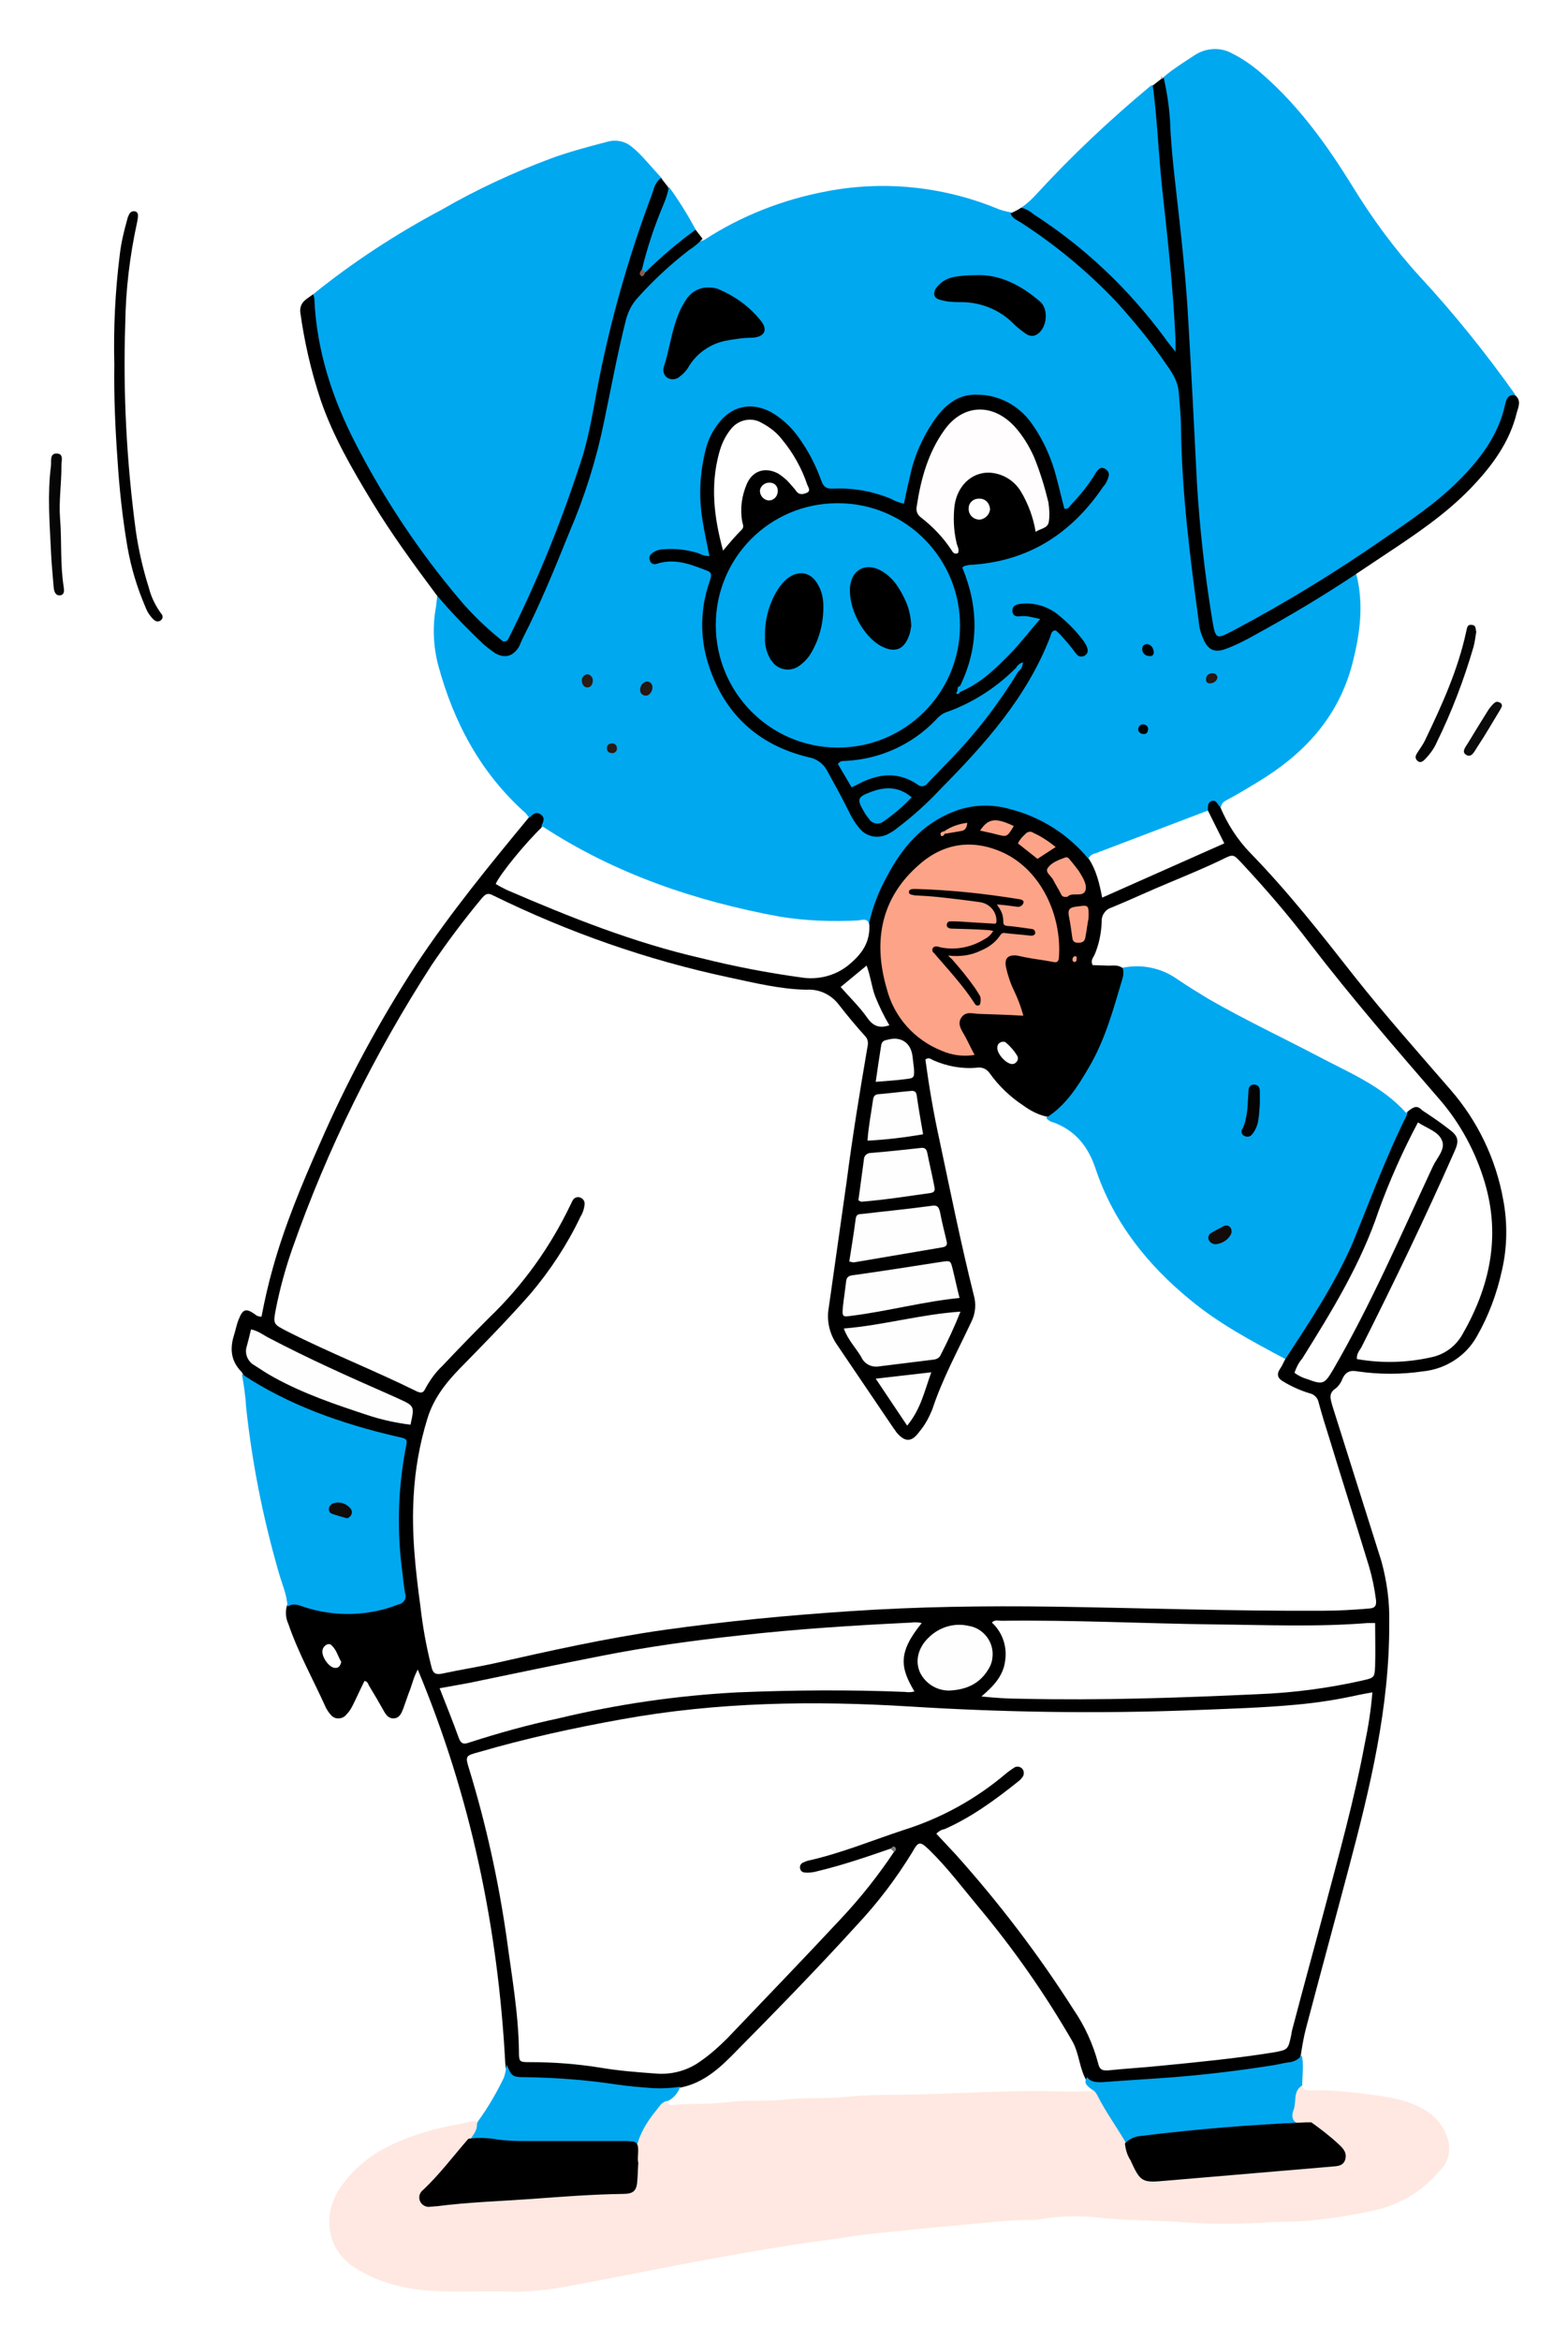 <svg width="128" height="191" viewBox="0 0 128 191" fill="none" xmlns="http://www.w3.org/2000/svg">
<g filter="url(#filter0_d_73_715)">
<path d="M43.217 62.755C43.143 62.606 43.031 62.494 42.92 62.346C39.237 59.072 37.043 54.944 35.778 50.294C35.369 48.732 35.294 47.095 35.592 45.495C35.629 45.198 35.666 44.863 35.703 44.566C36.15 44.454 36.299 44.826 36.522 45.086C37.6 46.239 38.716 47.355 39.87 48.471C41.097 49.624 41.841 49.513 42.585 47.988C45.337 42.334 47.83 36.568 49.206 30.394C49.801 27.678 50.247 24.889 50.954 22.21C51.103 21.504 51.438 20.834 51.884 20.276C53.297 18.677 54.897 17.226 56.608 15.961C56.868 15.775 57.166 15.664 57.464 15.589C60.477 13.618 63.899 12.279 67.469 11.609C72.082 10.717 76.88 11.2 81.232 12.948C81.641 13.134 82.088 13.246 82.497 13.32C84.915 14.697 87.184 16.333 89.23 18.23C91.424 20.202 93.284 22.545 95.07 24.926C96.334 26.562 96.669 28.422 96.669 30.357C96.706 35.75 97.413 41.069 98.12 46.388C98.157 46.611 98.194 46.872 98.231 47.095C98.64 48.732 99.236 49.029 100.761 48.248C103.848 46.686 106.786 44.9 109.688 43.078C109.985 42.892 110.246 42.483 110.692 42.743C111.362 45.235 111.027 47.69 110.395 50.145C109.241 54.572 106.377 57.584 102.583 59.853C101.839 60.3 101.058 60.783 100.277 61.193C100.017 61.341 99.719 61.453 99.682 61.825C99.273 61.713 98.864 61.899 98.64 62.271C96.297 63.313 93.916 64.168 91.536 65.061C90.68 65.396 89.825 65.731 88.969 66.103C88.56 66.103 88.374 65.805 88.114 65.582C86.105 63.499 83.613 62.197 80.749 62.011C78.926 61.899 77.141 62.532 75.802 63.722C73.719 65.545 72.194 67.962 71.45 70.641C71.338 70.975 71.412 71.459 70.854 71.459C70.259 71.273 69.627 71.236 69.032 71.273C61.072 71.347 53.818 68.892 46.9 65.247C45.97 64.801 45.077 64.243 44.296 63.573C44.035 63.201 44.035 62.494 43.217 62.755Z" fill="#00A8F0"/>
<path d="M98.603 62.123C98.603 61.825 98.566 61.453 98.938 61.341C99.31 61.23 99.384 61.676 99.608 61.825C100.203 63.238 101.021 64.503 102.062 65.582C105.113 68.706 107.828 72.166 110.543 75.625C113.073 78.824 115.788 81.874 118.429 84.924C120.624 87.453 122.112 90.541 122.707 93.851C123.079 95.785 123.041 97.794 122.595 99.691C122.186 101.551 121.516 103.336 120.586 104.973C119.694 106.61 118.02 107.688 116.16 107.874C114.375 108.135 112.589 108.135 110.804 107.874C110.209 107.763 109.837 107.912 109.576 108.507C109.465 108.804 109.279 109.065 109.055 109.251C108.423 109.66 108.609 110.106 108.758 110.664L112.775 123.385C113.221 125.022 113.445 126.696 113.407 128.37C113.445 135.251 111.845 141.835 110.097 148.419C108.944 152.771 107.754 157.123 106.6 161.512C106.414 162.219 106.303 162.926 106.191 163.632C106.08 164.339 105.522 164.413 104.964 164.562C102.658 165.083 100.277 165.269 97.934 165.567C95.479 165.864 93.024 165.901 90.569 166.162C89.936 166.236 89.267 166.273 88.709 165.753C88.114 164.785 88.114 163.558 87.556 162.554C85.324 158.685 82.757 155.003 79.856 151.543C78.554 149.981 77.327 148.345 75.876 146.931C75.095 146.187 74.983 146.187 74.463 147.117C73.161 149.237 71.673 151.209 69.962 153.031C66.614 156.714 63.155 160.247 59.658 163.781C58.431 165.009 57.092 166.087 55.269 166.348C53.744 166.831 52.256 166.459 50.768 166.273C48.016 165.901 45.226 165.678 42.473 165.604C41.581 165.604 41.283 165.083 41.246 164.302C40.651 153.217 38.419 142.542 34.104 132.201C33.732 132.871 33.62 133.54 33.36 134.135C33.211 134.545 33.062 134.991 32.914 135.4C32.765 135.772 32.616 136.144 32.17 136.181C31.723 136.218 31.5 135.884 31.314 135.549C30.942 134.879 30.57 134.247 30.161 133.577C30.05 133.429 30.05 133.168 29.752 133.131C29.417 133.801 29.12 134.47 28.785 135.14C28.636 135.437 28.487 135.66 28.264 135.884C28.004 136.218 27.483 136.293 27.148 136.032C27.111 135.995 27.037 135.958 26.999 135.884C26.851 135.735 26.739 135.549 26.628 135.363C25.586 133.057 24.358 130.862 23.54 128.481C23.317 127.998 23.28 127.477 23.429 126.956C23.949 126.361 24.582 126.659 25.177 126.808C27.074 127.328 29.082 127.366 31.017 126.882C32.765 126.473 32.802 126.324 32.616 124.539C32.393 122.976 32.281 121.377 32.244 119.815C32.281 118.066 32.43 116.318 32.728 114.57C32.839 113.752 32.616 113.417 31.798 113.231C28.301 112.412 24.954 111.148 21.755 109.511C21.011 109.102 20.155 108.767 19.746 107.949C18.891 107.093 18.742 106.126 19.076 105.01C19.225 104.564 19.3 104.08 19.486 103.634C19.82 102.779 20.081 102.704 20.825 103.225C20.974 103.374 21.16 103.411 21.346 103.411C21.606 102.072 21.904 100.733 22.276 99.431C23.243 95.972 24.619 92.661 26.07 89.388C28.301 84.254 30.942 79.345 33.992 74.658C36.782 70.454 39.981 66.549 43.18 62.68C43.217 62.68 43.254 62.68 43.292 62.643C43.515 62.42 43.738 62.197 44.11 62.42C44.519 62.68 44.37 63.015 44.221 63.313C44.259 63.759 43.924 64.019 43.664 64.28C42.771 65.135 42.101 66.214 41.246 67.107C40.688 67.702 40.911 68.074 41.581 68.334C46.825 70.603 52.144 72.724 57.761 73.951C60.328 74.509 62.894 75.03 65.461 75.439C67.656 75.811 68.957 74.546 70.296 73.244C70.52 72.947 70.594 72.612 70.594 72.277C70.631 71.942 70.557 71.57 70.929 71.385C71.226 70.045 71.71 68.743 72.379 67.553C73.607 65.173 75.281 63.201 77.885 62.197C79.335 61.639 80.935 61.565 82.46 62.011C84.952 62.643 87.184 64.057 88.82 66.028C89.676 66.4 89.75 67.256 89.936 67.999C90.085 68.669 90.383 68.743 90.941 68.483C93.544 67.293 96.185 66.177 98.789 64.987C99.421 64.689 99.496 64.391 99.161 63.796C98.864 63.313 98.38 62.829 98.603 62.123Z" fill="black"/>
<path d="M94.958 2.31C95.739 1.641 96.632 1.083 97.487 0.525C98.417 -0.108 99.645 -0.182 100.612 0.376C101.579 0.859 102.434 1.492 103.216 2.199C106.154 4.802 108.386 7.927 110.432 11.237C112.031 13.841 113.854 16.333 115.937 18.602C118.727 21.615 121.293 24.814 123.674 28.162C123.302 28.683 123.041 29.315 122.855 29.947C122.446 31.547 121.479 32.886 120.4 34.113C118.838 35.899 117.09 37.461 115.156 38.763C110.841 41.664 106.6 44.603 102.025 47.021C101.542 47.281 101.058 47.541 100.537 47.764C99.459 48.248 99.087 48.062 98.752 46.909C98.64 46.425 98.529 45.979 98.492 45.495C98.008 41.367 97.487 37.238 97.301 33.035C97.115 28.943 96.818 24.851 96.557 20.76C96.223 15.366 95.293 10.01 95.032 4.579C94.995 3.798 94.735 3.054 94.958 2.31ZM25.549 20.016C28.822 17.375 32.356 15.069 36.075 13.097C38.902 11.46 41.878 10.084 44.965 8.931C46.49 8.373 48.053 7.964 49.615 7.555C50.285 7.369 51.029 7.518 51.549 7.964C51.996 8.299 52.368 8.708 52.74 9.117L54.041 10.568C53.335 12.651 52.516 14.697 51.847 16.817C50.582 21.057 49.541 25.335 48.722 29.687C48.09 33.146 46.9 36.457 45.598 39.73C44.556 42.371 43.366 44.938 42.176 47.504C41.506 48.918 41.357 48.918 40.167 47.95C38.047 46.239 36.41 44.119 34.848 41.925C32.058 38.093 29.454 34.188 27.632 29.836C26.479 27.083 25.549 24.219 25.437 21.169C25.474 20.797 25.474 20.388 25.549 20.016ZM19.746 108.098C23.615 110.664 27.929 112.152 32.393 113.194C33.286 113.38 33.286 113.38 33.1 114.235C32.467 117.62 32.393 121.079 32.877 124.501C32.914 124.985 32.988 125.469 33.062 125.952C33.211 126.324 33.025 126.696 32.691 126.845C32.653 126.845 32.616 126.882 32.542 126.882C30.087 127.849 27.371 127.923 24.842 127.105C24.396 126.956 23.949 126.733 23.466 127.068C23.429 126.064 22.982 125.134 22.722 124.167C21.457 119.777 20.564 115.277 20.081 110.701C20.044 109.846 19.895 108.953 19.746 108.098ZM83.353 12.948C83.799 12.651 84.208 12.279 84.58 11.87C87.481 8.708 90.606 5.769 93.916 3.017C93.991 2.98 94.028 2.942 94.102 2.942C94.809 4.17 94.698 5.546 94.772 6.885C94.921 10.307 95.442 13.655 95.776 17.077C95.999 19.235 96.037 21.392 96.26 23.549C96.26 23.773 96.26 23.959 96.223 24.182C96.111 24.74 95.851 24.889 95.404 24.479C95.181 24.219 94.958 23.959 94.772 23.661C91.871 19.681 88.263 16.296 84.134 13.655C83.799 13.432 83.427 13.357 83.353 12.948Z" fill="#00A8F0"/>
<path d="M83.353 12.948C83.725 13.023 84.059 13.209 84.357 13.469C88.523 16.147 92.131 19.569 95.07 23.549C95.293 23.884 95.553 24.182 95.962 24.703V23.735C95.776 19.644 95.33 15.552 94.883 11.498C94.66 9.452 94.549 7.369 94.363 5.323C94.288 4.542 94.214 3.761 94.102 2.98L94.809 2.422C94.883 2.422 94.921 2.422 94.958 2.347H94.995C95.33 3.798 95.516 5.249 95.553 6.737C95.702 9.229 96.037 11.684 96.297 14.139C96.595 16.817 96.855 19.495 97.004 22.173C97.264 26.562 97.487 30.989 97.71 35.415C97.934 39.098 98.343 42.78 98.938 46.425C99.236 48.322 99.31 48.136 100.835 47.355C104.964 45.161 108.981 42.706 112.85 40.028C115.007 38.54 117.202 37.089 119.061 35.229C120.81 33.481 122.298 31.547 122.855 29.055C122.967 28.571 123.079 28.162 123.674 28.236C124.195 28.645 123.971 29.166 123.823 29.65C123.227 32.105 121.777 34.039 120.066 35.824C117.945 38.019 115.416 39.693 112.887 41.367L110.655 42.855C107.977 44.64 105.224 46.277 102.434 47.802C101.653 48.248 100.835 48.657 100.017 48.955C99.161 49.252 98.64 49.029 98.268 48.211C98.045 47.727 97.896 47.244 97.859 46.723C97.153 41.516 96.483 36.271 96.409 30.989C96.409 29.985 96.297 28.98 96.223 27.976C96.148 27.12 95.702 26.414 95.218 25.744C93.991 23.921 92.577 22.21 91.089 20.574C88.746 18.119 86.142 15.961 83.315 14.139C83.018 13.953 82.609 13.804 82.497 13.395C82.757 13.283 83.092 13.134 83.353 12.948ZM25.549 20.016C25.623 20.127 25.66 20.276 25.66 20.388C25.846 24.628 27.148 28.571 29.082 32.291C31.389 36.754 34.216 40.995 37.452 44.826C38.53 46.128 39.758 47.281 41.06 48.322C41.395 48.36 41.432 48.211 41.506 48.099C43.924 43.301 45.933 38.317 47.569 33.183C48.276 30.84 48.574 28.385 49.094 26.004C50.099 21.206 51.475 16.519 53.186 11.944C53.372 11.46 53.446 10.865 53.967 10.531L54.525 11.237C54.674 11.609 54.674 12.056 54.488 12.428C53.669 14.139 53.223 15.961 52.628 17.747C52.628 17.821 52.516 17.858 52.591 17.933C52.665 18.007 52.516 17.933 52.665 17.858C53.558 16.891 54.525 15.998 55.567 15.217C55.901 14.957 56.162 14.548 56.72 14.659L57.352 15.478C57.017 15.85 56.645 16.147 56.236 16.408C54.748 17.561 53.335 18.863 52.07 20.276C51.587 20.797 51.289 21.392 51.103 22.062C50.396 24.851 49.876 27.715 49.28 30.542C48.648 33.593 47.718 36.531 46.49 39.395C45.3 42.334 44.11 45.272 42.659 48.099C42.548 48.322 42.473 48.546 42.362 48.769C41.878 49.55 41.209 49.736 40.428 49.29C40.093 49.066 39.758 48.806 39.46 48.546C38.121 47.281 36.819 45.942 35.629 44.528C33.769 42.036 31.947 39.544 30.347 36.903C28.748 34.262 27.185 31.584 26.181 28.645C25.4 26.302 24.842 23.884 24.507 21.429C24.47 20.611 25.065 20.388 25.549 20.016Z" fill="black"/>
<path d="M91.833 170.849C90.792 169.509 89.899 168.022 89.155 166.497C88.858 166.199 88.374 166.013 88.746 165.455C89.044 165.864 89.49 165.864 89.936 165.864C91.908 165.715 93.842 165.604 95.814 165.455C98.566 165.232 101.356 164.897 104.108 164.451C104.518 164.376 104.927 164.265 105.336 164.228C105.708 164.153 106.043 163.967 106.266 163.67C106.452 164.488 106.303 165.306 106.303 166.087C106.043 166.906 106.08 167.761 105.782 168.542C105.671 168.84 105.819 168.989 106.154 168.989C106.489 168.989 106.824 168.84 107.121 169.137C106.861 169.509 106.452 169.472 106.08 169.472C102.435 169.584 98.826 169.881 95.218 170.291C94.028 170.477 92.949 170.7 91.833 170.849ZM54.525 167.389C53.781 168.282 53.074 169.212 52.517 170.216C52.331 170.551 52.219 170.923 52.256 171.295C52.331 171.704 52.293 172.113 52.107 172.485C51.735 170.886 50.545 170.997 49.28 170.997C46.007 170.997 42.697 171.146 39.423 170.811C39.014 170.774 38.605 170.811 38.27 170.514L39.014 169.063C39.832 167.947 40.539 166.72 41.134 165.492C41.246 165.157 41.32 164.785 41.358 164.413C41.767 165.418 41.841 165.455 42.957 165.455C45.412 165.492 47.904 165.678 50.322 166.05C51.326 166.199 52.293 166.273 53.298 166.348C54.042 166.385 54.785 166.348 55.529 166.236C55.343 166.72 55.009 167.166 54.525 167.389Z" fill="#00A8F0"/>
<path d="M9.331 25.744C9.257 22.731 9.405 19.755 9.777 16.78C9.889 15.812 10.112 14.883 10.373 13.953C10.41 13.767 10.484 13.581 10.596 13.395C10.707 13.246 10.893 13.209 11.042 13.246C11.191 13.283 11.265 13.432 11.265 13.543C11.265 13.767 11.228 13.953 11.191 14.139C10.596 16.854 10.261 19.644 10.224 22.434C10.038 28.05 10.335 33.667 11.079 39.246C11.302 40.846 11.674 42.445 12.158 43.971C12.344 44.714 12.679 45.384 13.125 46.016C13.274 46.165 13.348 46.388 13.162 46.574C12.976 46.76 12.716 46.723 12.53 46.537C12.232 46.239 12.009 45.905 11.86 45.495C11.191 43.933 10.707 42.334 10.41 40.66C10.001 38.279 9.74 35.862 9.591 33.481C9.405 30.914 9.294 28.348 9.331 25.744Z" fill="#020202"/>
<path d="M56.794 14.734C55.343 15.775 53.967 16.966 52.665 18.23C52.442 18.267 52.368 18.193 52.405 17.97C52.851 16.147 53.446 14.362 54.19 12.614C54.376 12.167 54.525 11.721 54.599 11.237C55.418 12.353 56.124 13.506 56.794 14.734Z" fill="#00A8F0"/>
<path d="M120.512 47.541C120.438 47.95 120.4 48.36 120.289 48.769C119.508 51.447 118.503 54.088 117.276 56.58C117.053 57.101 116.681 57.584 116.272 57.994C116.123 58.142 115.9 58.254 115.714 58.068C115.528 57.919 115.528 57.696 115.639 57.51C115.862 57.138 116.16 56.766 116.346 56.357C117.722 53.493 119.024 50.629 119.694 47.504C119.768 47.207 119.768 46.909 120.177 46.983C120.512 47.021 120.438 47.318 120.512 47.541Z" fill="#050505"/>
<path d="M4.905 38.317C5.053 40.176 4.905 42.036 5.202 43.896C5.239 44.156 5.277 44.528 4.905 44.566C4.533 44.603 4.421 44.268 4.384 43.933C4.309 42.929 4.198 41.962 4.161 40.958C4.049 38.651 3.863 36.308 4.161 34.002C4.198 33.63 4.049 32.997 4.607 32.997C5.277 32.997 4.979 33.667 5.016 34.076C5.016 35.49 4.793 36.903 4.905 38.317Z" fill="#060606"/>
<path d="M122.595 53.642L122.484 53.865C121.851 54.906 121.256 55.948 120.587 56.952C120.363 57.287 120.14 57.845 119.694 57.584C119.247 57.324 119.694 56.878 119.88 56.543C120.438 55.613 120.996 54.72 121.554 53.828C121.702 53.642 121.851 53.456 122.037 53.307C122.149 53.232 122.298 53.232 122.409 53.307C122.558 53.344 122.632 53.493 122.595 53.642Z" fill="#0B0B0B"/>
<path d="M94.921 2.31C94.884 2.422 94.846 2.422 94.772 2.385C94.772 2.236 94.846 2.236 94.921 2.31Z" fill="#E08E74"/>
<path d="M78.182 52.228C78.145 52.265 78.145 52.34 78.145 52.414C78.182 52.637 78.294 52.451 78.368 52.451C80.079 51.745 81.344 50.48 82.609 49.178C83.39 48.36 84.059 47.467 84.915 46.5C84.245 46.351 83.762 46.202 83.241 46.277C82.944 46.314 82.683 46.239 82.646 45.867C82.609 45.495 82.869 45.309 83.241 45.272C84.245 45.124 85.25 45.384 86.105 45.942C86.998 46.611 87.779 47.393 88.449 48.285C88.56 48.434 88.635 48.583 88.709 48.732C88.82 48.992 88.858 49.29 88.56 49.476C88.337 49.624 88.002 49.587 87.853 49.327C87.853 49.327 87.853 49.29 87.816 49.29C87.407 48.732 86.961 48.211 86.477 47.69C86.366 47.578 86.254 47.504 86.18 47.43C85.808 47.43 85.808 47.764 85.733 47.95C83.836 52.861 80.414 56.692 76.769 60.374C75.69 61.527 74.537 62.569 73.309 63.499C73.049 63.722 72.752 63.908 72.454 64.057C71.71 64.429 70.817 64.28 70.259 63.685C69.85 63.238 69.515 62.68 69.255 62.123C68.697 61.007 68.102 59.928 67.507 58.849C67.209 58.291 66.651 57.882 65.982 57.77C61.816 56.766 59.063 54.162 57.798 50.108C57.129 47.95 57.166 45.644 57.91 43.487C58.208 42.631 57.984 42.669 57.426 42.445C56.199 41.962 54.971 41.553 53.595 41.999C53.409 42.073 53.149 41.999 53.075 41.776C52.963 41.553 53 41.292 53.223 41.144C53.484 40.92 53.856 40.809 54.19 40.809C55.157 40.734 56.125 40.846 57.054 41.144C57.315 41.292 57.612 41.367 57.91 41.367C57.724 40.4 57.501 39.432 57.352 38.465C57.017 36.494 57.129 34.448 57.65 32.514C57.836 31.807 58.17 31.175 58.617 30.58C59.696 29.129 61.295 28.757 62.932 29.613C63.824 30.133 64.606 30.84 65.201 31.695C65.982 32.774 66.577 33.927 67.023 35.155C67.209 35.676 67.395 35.899 68.028 35.862C69.664 35.787 71.301 36.085 72.789 36.717C73.086 36.903 73.458 37.015 73.793 37.089C73.942 36.345 74.091 35.638 74.277 34.895C74.611 33.258 75.281 31.733 76.211 30.356C77.066 29.129 78.145 28.125 79.782 28.199C81.493 28.199 83.129 29.055 84.134 30.431C85.138 31.807 85.845 33.369 86.254 35.006C86.477 35.824 86.663 36.68 86.886 37.498C87.221 37.573 87.296 37.312 87.444 37.163C88.188 36.382 88.858 35.564 89.416 34.634C89.602 34.337 89.825 34.002 90.234 34.262C90.643 34.523 90.532 34.857 90.383 35.192C90.308 35.378 90.197 35.564 90.048 35.713C87.481 39.507 83.985 41.776 79.335 42.073C79.149 42.073 79.001 42.111 78.815 42.148C78.703 42.185 78.629 42.222 78.554 42.297C79.893 45.533 79.93 48.769 78.368 51.968C78.257 52.042 78.219 52.154 78.182 52.228Z" fill="black"/>
<path d="M70.966 71.422C71.04 72.872 70.371 73.839 69.218 74.769C68.139 75.625 66.725 75.96 65.386 75.737C62.671 75.365 59.956 74.844 57.278 74.174C51.735 72.909 46.528 70.826 41.357 68.595C41.06 68.446 40.762 68.297 40.465 68.111C40.799 67.33 42.92 64.726 44.296 63.424C50.21 67.293 56.794 69.525 63.713 70.789C65.833 71.124 67.953 71.198 70.073 71.087C70.371 71.05 70.817 70.864 70.966 71.422ZM98.603 62.123L99.942 64.801L89.974 69.227C89.75 68.074 89.49 66.958 88.858 66.028C88.969 65.805 89.192 65.656 89.415 65.619L98.603 62.123Z" fill="white"/>
<path d="M57.873 19.458C58.17 19.458 58.505 19.495 58.766 19.644C60.068 20.202 61.221 21.057 62.113 22.173C62.708 22.917 62.411 23.475 61.444 23.549C60.7 23.549 59.919 23.661 59.175 23.81C57.984 24.07 56.943 24.777 56.273 25.818C56.087 26.19 55.79 26.488 55.455 26.748C55.195 26.971 54.785 27.009 54.488 26.823C54.19 26.637 54.079 26.228 54.19 25.93C54.637 24.591 54.785 23.177 55.306 21.838C55.492 21.28 55.79 20.76 56.125 20.276C56.571 19.718 57.203 19.421 57.873 19.458Z" fill="black"/>
<path d="M79.596 18.453C81.604 18.342 83.352 19.272 84.915 20.611C85.621 21.243 85.473 22.731 84.692 23.252C84.394 23.475 84.022 23.438 83.724 23.215C83.352 22.954 83.018 22.694 82.683 22.359C81.53 21.206 79.93 20.611 78.294 20.648C77.773 20.648 77.252 20.611 76.769 20.462C76.248 20.351 76.136 19.979 76.397 19.532C76.731 19.049 77.252 18.714 77.847 18.602C78.405 18.491 79 18.453 79.596 18.453Z" fill="#010000"/>
<path d="M53.26 52.005C53.298 52.377 53 52.786 52.703 52.749C52.479 52.749 52.256 52.563 52.256 52.303V52.265C52.256 51.931 52.479 51.67 52.777 51.596C53.074 51.596 53.223 51.782 53.26 52.005Z" fill="#251713"/>
<path d="M47.941 51.001C48.202 51.038 48.425 51.261 48.388 51.559V51.596C48.35 51.856 48.239 52.079 47.941 52.079C47.644 52.079 47.495 51.782 47.495 51.484C47.495 51.224 47.718 51.038 47.941 51.001Z" fill="#291A15"/>
<path d="M93.582 48.546C93.916 48.546 94.14 48.806 94.177 49.141C94.214 49.29 94.14 49.476 93.991 49.513C93.954 49.513 93.916 49.55 93.842 49.513C93.544 49.55 93.247 49.29 93.247 48.992C93.21 48.732 93.359 48.583 93.582 48.546Z" fill="black"/>
<path d="M99.384 51.298C99.31 51.559 99.087 51.745 98.789 51.745C98.603 51.782 98.454 51.633 98.454 51.484V51.373C98.454 51.112 98.715 50.889 98.975 50.926H99.012C99.236 50.926 99.384 51.112 99.384 51.298Z" fill="#271814"/>
<path d="M93.73 55.464C93.693 55.762 93.582 55.911 93.321 55.873C93.098 55.873 92.912 55.687 92.912 55.501C92.912 55.278 93.098 55.092 93.284 55.092H93.321C93.656 55.13 93.693 55.316 93.73 55.464Z" fill="black"/>
<path d="M50.359 57.026C50.396 57.212 50.247 57.398 50.061 57.436H49.987C49.727 57.436 49.541 57.324 49.541 57.026C49.541 56.803 49.689 56.654 49.913 56.654C50.136 56.617 50.359 56.766 50.359 57.026Z" fill="#291A15"/>
<path d="M78.368 52.451C78.294 52.6 78.182 52.675 78.071 52.563C78.033 52.526 78.071 52.451 78.182 52.414L78.368 52.451ZM78.182 52.228C78.145 52.117 78.219 52.005 78.331 51.968C78.368 52.079 78.294 52.191 78.182 52.228Z" fill="#00A8F0"/>
<path d="M104.927 106.87C104.778 107.131 104.666 107.428 104.48 107.688C104.183 108.135 104.331 108.47 104.741 108.693C105.41 109.102 106.154 109.437 106.898 109.66C107.27 109.734 107.568 110.032 107.642 110.404C107.902 111.371 108.2 112.338 108.497 113.268C109.576 116.802 110.692 120.298 111.771 123.832C112.031 124.725 112.217 125.654 112.329 126.547C112.366 126.994 112.254 127.18 111.808 127.217C110.543 127.328 109.241 127.403 107.977 127.403C100.612 127.44 93.284 127.18 85.919 127.068C80.377 126.994 74.872 127.068 69.367 127.44C64.308 127.775 59.249 128.258 54.227 128.965C49.503 129.635 44.854 130.676 40.241 131.718C38.865 132.015 37.452 132.238 36.075 132.536C35.517 132.647 35.331 132.461 35.22 131.978C34.811 130.378 34.513 128.742 34.327 127.105C33.918 124.092 33.583 121.079 33.769 118.029C33.881 115.909 34.253 113.789 34.885 111.743C35.369 110.143 36.336 108.879 37.489 107.688C39.46 105.68 41.469 103.634 43.329 101.514C44.928 99.617 46.304 97.534 47.383 95.265C47.569 94.967 47.681 94.632 47.718 94.298C47.755 94.037 47.644 93.814 47.383 93.703C47.16 93.591 46.862 93.703 46.751 93.926C46.676 94.037 46.639 94.186 46.565 94.298C44.928 97.72 42.696 100.844 39.944 103.485C38.642 104.787 37.377 106.089 36.113 107.428C35.555 107.949 35.108 108.581 34.736 109.251C34.587 109.586 34.439 109.697 34.03 109.511C30.57 107.8 26.962 106.387 23.503 104.638C22.275 104.006 22.275 104.043 22.536 102.704C22.871 101.03 23.317 99.431 23.875 97.831C26.739 89.685 30.57 81.948 35.257 74.695C36.522 72.835 37.861 71.05 39.312 69.301C39.572 69.004 39.758 68.781 40.241 69.041C46.379 72.054 52.851 74.323 59.509 75.737C61.592 76.183 63.713 76.704 65.833 76.741C66.874 76.666 67.879 77.15 68.511 78.005C69.18 78.861 69.887 79.716 70.631 80.535C70.854 80.758 70.891 81.093 70.817 81.39C70.185 85.073 69.59 88.718 69.106 92.438C68.623 95.86 68.139 99.282 67.655 102.667C67.469 103.708 67.693 104.75 68.288 105.643L72.975 112.561C73.049 112.636 73.086 112.71 73.16 112.822C73.867 113.677 74.425 113.677 75.058 112.784C75.504 112.264 75.839 111.631 76.099 110.999C76.917 108.507 78.182 106.201 79.298 103.82C79.633 103.15 79.707 102.369 79.484 101.625C78.442 97.459 77.587 93.219 76.694 89.016C76.211 86.821 75.839 84.626 75.541 82.432C75.839 82.209 76.025 82.432 76.211 82.506C77.327 82.99 78.517 83.213 79.744 83.101C80.153 83.027 80.563 83.213 80.786 83.548C81.53 84.589 82.46 85.482 83.538 86.189C84.096 86.598 84.729 86.933 85.398 87.082C87.332 87.528 88.783 88.569 89.453 90.504C90.606 94 92.54 97.162 95.144 99.728C97.487 101.997 100.128 103.894 102.992 105.382C103.625 105.903 104.48 106.089 104.927 106.87ZM72.975 147.08C71.71 148.977 70.296 150.762 68.734 152.436C65.647 155.747 62.522 158.983 59.398 162.256C58.691 162.963 57.947 163.632 57.129 164.19C56.087 164.934 54.785 165.269 53.521 165.157C51.996 165.046 50.508 164.934 48.983 164.674C47.123 164.376 45.226 164.228 43.292 164.228C42.399 164.228 42.362 164.228 42.362 163.335C42.324 160.21 41.767 157.16 41.357 154.073C40.688 149.423 39.684 144.848 38.307 140.347C37.972 139.268 37.972 139.231 39.088 138.934C42.92 137.818 46.825 136.962 50.768 136.256C58.579 134.842 66.428 134.73 74.276 135.214C81.976 135.698 89.713 135.809 97.45 135.512C100.24 135.4 103.03 135.326 105.819 135.065C107.493 134.916 109.167 134.656 110.841 134.284C111.213 134.21 111.585 134.135 112.031 134.061C111.92 135.474 111.696 136.888 111.399 138.301C110.543 142.877 109.279 147.377 108.088 151.878C107.27 154.966 106.414 158.053 105.596 161.177C105.522 161.438 105.447 161.698 105.41 161.996C105.15 163.223 105.15 163.223 103.885 163.446C100.835 163.93 97.785 164.228 94.735 164.525C93.321 164.674 91.908 164.748 90.494 164.897C90.011 164.934 89.75 164.86 89.639 164.302C89.23 162.777 88.56 161.289 87.667 159.987C84.803 155.486 81.567 151.246 78.033 147.303C77.513 146.745 76.992 146.187 76.434 145.592C76.62 145.406 76.843 145.257 77.103 145.22C79.298 144.253 81.232 142.839 83.092 141.352C83.241 141.24 83.353 141.128 83.464 140.98C83.613 140.794 83.613 140.496 83.464 140.31C83.315 140.124 83.018 140.05 82.794 140.198C82.571 140.347 82.348 140.496 82.125 140.682C79.67 142.765 76.843 144.327 73.756 145.294C71.152 146.15 68.66 147.191 65.982 147.787C65.833 147.824 65.647 147.898 65.498 147.973C65.349 148.084 65.275 148.233 65.312 148.419C65.349 148.605 65.461 148.716 65.647 148.754C66.019 148.791 66.391 148.754 66.763 148.642C68.771 148.159 70.743 147.489 72.677 146.819C72.937 146.782 73.049 146.857 72.975 147.08Z" fill="white"/>
<path d="M104.927 106.87C102.211 105.419 99.533 104.006 97.153 102.035C93.656 99.17 90.904 95.711 89.453 91.396C88.858 89.574 87.816 88.235 85.994 87.565C85.77 87.528 85.547 87.379 85.398 87.193C86.998 86.189 87.965 84.664 88.895 83.064C90.234 80.795 90.904 78.266 91.647 75.774C91.722 75.513 91.722 75.216 91.647 74.955C92.763 74.1 93.879 74.658 94.995 74.993C95.925 75.29 96.669 75.922 97.525 76.406C100.203 78.043 102.992 79.493 105.819 80.87C107.791 81.837 109.725 82.915 111.697 83.92C112.961 84.589 114.226 85.37 114.895 86.747C114.895 86.821 114.858 86.895 114.858 86.933C113.147 90.355 111.845 93.926 110.395 97.459C108.907 100.844 106.898 103.857 104.927 106.87Z" fill="#00A8F0"/>
<path d="M118.169 170.439C117.685 168.914 116.532 168.096 115.156 167.575C113.779 167.054 112.143 166.906 110.618 166.72C109.39 166.571 108.126 166.497 106.898 166.534C106.563 166.534 106.377 166.459 106.303 166.125C105.522 166.608 105.857 167.464 105.596 168.133C105.336 168.803 105.596 169.249 106.377 169.323C106.563 169.361 106.787 169.398 106.935 169.509C107.568 169.919 108.163 170.402 108.721 170.923C109.056 171.22 109.502 171.481 109.353 172.002C109.204 172.522 108.646 172.448 108.237 172.522C104.108 172.932 99.942 173.192 95.814 173.638C93.321 173.899 93.172 173.75 92.131 171.295C92.094 171.183 92.057 171.109 92.019 170.997C91.238 169.621 90.271 168.319 89.564 166.906C89.453 166.682 89.304 166.534 89.081 166.422C89.118 166.497 89.118 166.534 89.118 166.608C88.151 166.608 87.184 166.645 86.217 166.608C82.348 166.497 78.517 166.794 74.686 166.868C72.826 166.906 70.966 166.868 69.143 167.054C67.47 167.24 65.758 167.092 64.122 167.278C62.485 167.464 60.886 167.278 59.286 167.501C57.798 167.687 56.348 167.575 54.86 167.724C54.637 167.761 54.562 167.687 54.488 167.501C54.525 167.464 54.562 167.426 54.562 167.389C54.079 167.389 53.855 167.798 53.595 168.133C52.479 169.472 51.735 170.96 51.773 172.746C51.735 172.932 51.698 173.155 51.698 173.341C51.587 174.643 51.438 174.829 50.136 174.829C48.946 174.829 47.792 174.977 46.639 175.015C43.031 175.201 39.423 175.424 35.815 175.758C35.406 175.796 34.922 175.944 34.699 175.498C34.476 175.052 34.848 174.717 35.146 174.419C36.261 173.304 37.303 172.076 38.233 170.811C38.493 170.253 39.088 169.807 38.903 169.063C38.419 168.989 37.935 169.212 37.489 169.286C35.443 169.621 33.472 170.216 31.612 171.146C30.012 171.927 28.636 173.155 27.632 174.68C26.367 176.726 26.628 179.515 28.971 181.003C30.98 182.268 33.211 182.789 35.518 182.9C37.34 183.012 39.163 182.9 40.986 182.937C42.473 183.012 43.961 182.9 45.412 182.677C49.206 182.008 52.963 181.226 56.72 180.52C59.286 180.036 61.853 179.59 64.419 179.181C66.056 178.92 67.693 178.734 69.292 178.474C70.817 178.251 72.342 178.102 73.905 177.953C75.578 177.767 77.252 177.618 78.926 177.47C80.637 177.321 82.348 177.098 84.059 177.098C84.282 177.098 84.543 177.098 84.766 177.06C86.514 176.763 88.263 176.726 90.011 176.949C92.019 177.135 93.991 177.135 95.962 177.246C98.306 177.432 100.686 177.47 103.067 177.321C104.406 177.209 105.745 177.284 107.084 177.135C108.87 176.949 110.618 176.688 112.366 176.279C114.375 175.796 116.16 174.717 117.462 173.155C118.28 172.411 118.466 171.369 118.169 170.439Z" fill="#FFE8E1"/>
<path d="M114.784 86.784C112.812 84.589 110.134 83.511 107.605 82.171C104.629 80.609 101.542 79.159 98.64 77.485C97.785 76.964 96.929 76.443 96.111 75.885C94.809 74.955 93.172 74.621 91.61 74.955C91.201 74.658 90.755 74.807 90.308 74.769L89.192 74.732C89.007 74.36 89.23 74.137 89.341 73.914C89.713 73.058 89.899 72.128 89.936 71.198C89.899 70.678 90.234 70.194 90.718 70.045C92.354 69.376 93.916 68.632 95.553 67.962C96.967 67.367 98.417 66.772 99.793 66.103C100.686 65.656 100.686 65.693 101.356 66.4C103.327 68.52 105.224 70.715 106.972 73.021C110.32 77.373 113.891 81.502 117.499 85.668C119.21 87.639 120.475 89.983 121.219 92.512C122.521 96.939 121.591 101.03 119.359 104.899C118.838 105.791 118.02 106.424 117.016 106.684C114.97 107.168 112.85 107.242 110.767 106.87C110.729 106.424 110.99 106.163 111.139 105.903C113.779 100.658 116.346 95.339 118.727 89.946C119.136 89.053 119.061 88.681 118.243 88.086C117.574 87.565 116.867 87.082 116.123 86.598C115.677 86.152 115.453 86.226 114.784 86.784ZM112.254 128.407C112.254 129.635 112.292 130.75 112.254 131.904C112.217 132.871 112.18 132.871 111.213 133.094C108.414 133.726 105.562 134.099 102.695 134.21C96.26 134.507 89.788 134.73 83.353 134.582C82.274 134.582 81.195 134.507 80.116 134.396C81.084 133.577 81.902 132.722 82.051 131.494C82.237 130.341 81.828 129.151 80.972 128.37C81.195 128.109 81.493 128.221 81.753 128.221C87.556 128.147 93.321 128.444 99.124 128.519C103.29 128.556 107.456 128.742 111.622 128.407H112.254ZM75.244 128.407C73.272 130.825 73.495 132.052 74.648 133.987C74.388 134.061 74.128 134.061 73.867 134.024C69.329 133.838 64.754 133.875 60.216 134.061C55.269 134.321 50.396 135.028 45.598 136.181C43.143 136.702 40.725 137.371 38.307 138.153C37.898 138.301 37.638 138.301 37.452 137.781C36.968 136.442 36.447 135.14 35.889 133.726C36.745 133.577 37.526 133.429 38.344 133.28C41.915 132.536 45.486 131.792 49.094 131.085C52.851 130.341 56.645 129.821 60.439 129.411C65.052 128.891 69.739 128.593 74.388 128.37C74.611 128.333 74.946 128.333 75.244 128.407Z" fill="white"/>
<path d="M83.538 78.861C82.274 78.787 81.121 78.749 79.93 78.712C79.447 78.712 78.852 78.452 78.48 79.01C78.108 79.568 78.517 80.051 78.777 80.535C79.038 81.018 79.261 81.502 79.558 82.06C78.666 82.209 77.736 82.097 76.88 81.725C74.648 80.832 72.975 78.973 72.379 76.629C71.264 72.798 71.896 69.264 75.02 66.549C77.029 64.763 79.41 64.429 81.865 65.545C85.026 66.995 86.7 70.752 86.44 74.137C86.403 74.472 86.254 74.546 85.956 74.472C85.212 74.323 84.468 74.249 83.725 74.1C83.501 74.063 83.241 73.988 83.018 73.951C82.274 73.877 81.976 74.174 82.125 74.918C82.274 75.588 82.497 76.257 82.795 76.852C83.092 77.485 83.353 78.154 83.538 78.861Z" fill="#FDA387"/>
<path d="M115.751 87.565C116.495 88.049 117.388 88.309 117.685 88.978C118.057 89.722 117.313 90.429 116.978 91.136C114.375 96.715 111.92 102.407 108.832 107.726C108.126 108.916 108.014 108.99 106.712 108.507C106.34 108.395 106.005 108.246 105.671 107.986C105.819 107.577 106.005 107.168 106.303 106.833C108.721 102.964 111.101 99.096 112.552 94.744C113.445 92.289 114.523 89.871 115.751 87.565Z" fill="white"/>
<path d="M33.509 112.226C32.319 112.078 31.128 111.817 30.012 111.445C27.409 110.59 24.768 109.697 22.35 108.358C21.792 108.06 21.308 107.726 20.788 107.391C20.23 107.093 19.932 106.424 20.155 105.791C20.267 105.382 20.378 104.936 20.49 104.452C21.085 104.564 21.532 104.936 21.978 105.159C25.177 106.833 28.487 108.321 31.798 109.771L32.542 110.106C33.844 110.701 33.844 110.701 33.509 112.226ZM78.331 101.886C75.355 102.183 72.491 102.964 69.553 103.336C68.772 103.448 68.734 103.448 68.809 102.593C68.883 101.923 68.995 101.216 69.069 100.547C69.106 100.175 69.292 100.063 69.664 100.026C72.045 99.691 74.425 99.319 76.806 98.947C77.587 98.836 77.587 98.799 77.773 99.542C77.959 100.286 78.108 101.03 78.331 101.886ZM68.883 104.378C72.082 104.118 75.132 103.225 78.405 103.002C77.922 104.229 77.364 105.419 76.769 106.573C76.694 106.759 76.471 106.87 76.285 106.907C74.797 107.093 73.272 107.279 71.784 107.465C71.152 107.577 70.557 107.279 70.296 106.684C69.85 105.94 69.218 105.308 68.883 104.378ZM69.329 98.91C69.515 97.72 69.701 96.604 69.85 95.451C69.887 95.153 69.999 95.042 70.296 95.042C72.194 94.818 74.128 94.632 76.025 94.372C76.471 94.298 76.62 94.409 76.732 94.856C76.88 95.637 77.066 96.381 77.252 97.162C77.327 97.459 77.364 97.683 76.918 97.757C74.5 98.166 72.119 98.575 69.701 98.984C69.59 98.984 69.478 98.947 69.329 98.91ZM77.55 133.912C76.508 133.949 75.541 133.354 75.095 132.424C74.686 131.494 74.946 130.416 75.802 129.597C76.657 128.742 77.885 128.37 79.038 128.63C80.302 128.816 81.195 130.007 81.009 131.271C80.972 131.643 80.823 131.978 80.6 132.313C79.893 133.391 78.852 133.838 77.55 133.912ZM70.073 93.926C70.222 92.81 70.371 91.731 70.52 90.615C70.52 90.28 70.78 90.057 71.078 90.057C72.454 89.946 73.83 89.797 75.169 89.648C75.43 89.611 75.616 89.685 75.69 90.02C75.876 90.95 76.099 91.88 76.285 92.847C76.36 93.182 76.211 93.293 75.913 93.331C74.053 93.591 72.194 93.888 70.296 94.037L70.073 93.926ZM75.355 88.532C73.867 88.793 72.342 88.978 70.817 89.053C70.892 87.9 71.115 86.821 71.264 85.742C71.301 85.408 71.45 85.259 71.784 85.259C72.64 85.184 73.496 85.073 74.351 84.999C74.649 84.961 74.797 85.073 74.835 85.37C74.983 86.412 75.169 87.453 75.355 88.532Z" fill="#FEFEFE"/>
<path d="M74.053 112.301L71.487 108.47L76.025 107.949C75.467 109.474 75.169 110.962 74.053 112.301ZM71.487 84.254C71.635 83.176 71.784 82.246 71.933 81.279C71.97 80.981 72.156 80.87 72.417 80.832C73.532 80.498 74.388 81.056 74.5 82.246C74.537 82.543 74.574 82.878 74.611 83.176C74.648 83.92 74.611 83.957 73.942 84.031C73.123 84.143 72.379 84.18 71.487 84.254ZM72.603 79.642C71.71 79.94 71.226 79.642 70.78 79.01C70.185 78.154 69.404 77.41 68.623 76.518L70.743 74.769C71.078 75.662 71.152 76.518 71.45 77.299C71.784 78.117 72.156 78.898 72.603 79.642Z" fill="white"/>
<path d="M87.147 69.153C86.775 69.227 86.663 69.078 86.589 68.892C86.403 68.52 86.18 68.186 85.994 67.814C85.808 67.442 85.324 67.181 85.51 66.847C85.808 66.363 86.44 66.14 86.961 65.954C87.147 65.879 87.295 66.065 87.37 66.177C87.63 66.475 87.853 66.772 88.077 67.07C88.374 67.553 88.783 68.186 88.597 68.669C88.374 69.227 87.519 68.743 87.147 69.153ZM88.858 70.938C88.783 71.273 88.709 71.905 88.597 72.5C88.523 72.835 88.337 72.909 88.002 72.909C87.593 72.909 87.556 72.686 87.519 72.389C87.444 71.831 87.37 71.31 87.258 70.752C87.147 70.194 87.333 70.045 87.779 69.971L88.077 69.934C88.858 69.822 88.895 69.859 88.858 70.938ZM86.18 65.098L84.692 66.065L83.092 64.801C83.241 64.503 83.464 64.243 83.725 64.019C83.873 63.834 84.171 63.796 84.357 63.945C85.026 64.243 85.622 64.652 86.18 65.098ZM80.005 63.759C80.674 62.755 81.27 62.68 82.757 63.387C82.2 64.317 82.2 64.28 81.307 64.057C80.898 63.945 80.488 63.871 80.005 63.759Z" fill="#FDA387"/>
<path d="M27.855 131.569C27.781 131.941 27.595 132.127 27.26 132.052C26.776 131.941 26.218 131.085 26.33 130.602C26.404 130.23 26.851 129.969 27.074 130.23C27.483 130.602 27.595 131.16 27.855 131.569ZM82.609 82.804C82.088 82.767 81.344 81.911 81.418 81.428C81.418 81.167 81.641 80.981 81.902 80.981C82.013 80.981 82.088 81.018 82.162 81.093C82.497 81.39 82.795 81.725 83.018 82.097C83.167 82.32 83.092 82.581 82.869 82.73C82.832 82.767 82.72 82.804 82.609 82.804Z" fill="white"/>
<path d="M77.103 63.796C77.661 63.424 78.294 63.201 78.963 63.127C78.926 63.536 78.777 63.759 78.442 63.796C77.996 63.871 77.55 63.945 77.141 64.019C77.066 63.982 77.066 63.908 77.103 63.871C77.141 63.834 77.103 63.796 77.103 63.796ZM87.667 74.472C87.593 74.435 87.519 74.36 87.556 74.249V74.211C87.593 74.1 87.667 73.951 87.853 74.025C87.891 74.025 87.891 74.137 87.891 74.211C87.891 74.36 87.853 74.509 87.667 74.472Z" fill="#FDA387"/>
<path d="M77.103 63.796V64.057C77.029 64.206 76.843 64.243 76.806 64.168C76.694 63.871 76.918 63.871 77.103 63.796Z" fill="#FDA387"/>
<path d="M72.975 147.08L72.714 146.819C72.826 146.671 72.975 146.559 73.086 146.708C73.198 146.857 73.123 147.005 72.975 147.08Z" fill="#7E7E7E"/>
<path d="M38.233 170.477C39.051 170.365 39.87 170.402 40.688 170.551C41.32 170.625 41.99 170.663 42.622 170.663H50.768C52.144 170.663 52.144 170.7 52.07 172.039C52.07 172.188 52.07 172.299 52.107 172.448C52.07 172.894 52.07 173.341 52.033 173.787C51.996 174.717 51.735 174.977 50.843 174.977C48.35 175.015 45.895 175.201 43.403 175.387C40.837 175.573 38.233 175.647 35.666 175.982C35.48 175.982 35.331 176.019 35.145 176.019C34.811 176.093 34.439 175.907 34.29 175.573C34.141 175.238 34.253 174.866 34.55 174.643C35.889 173.378 37.005 171.89 38.233 170.477ZM91.833 170.849C92.168 170.514 92.615 170.291 93.098 170.253C97.599 169.695 102.1 169.323 106.638 169.137H107.047C107.828 169.695 108.609 170.291 109.316 170.96C109.688 171.295 109.985 171.667 109.799 172.225C109.613 172.708 109.167 172.708 108.758 172.746L95.181 173.899C93.21 174.085 93.098 174.01 92.28 172.225C92.019 171.816 91.871 171.332 91.833 170.849Z" fill="black"/>
<path d="M28.301 119.852C27.892 119.74 27.483 119.629 27.074 119.48C26.739 119.331 26.776 118.847 27.148 118.662C27.706 118.438 28.338 118.662 28.673 119.145C28.785 119.368 28.71 119.666 28.487 119.777C28.413 119.852 28.376 119.852 28.301 119.852Z" fill="#110B09"/>
<path d="M52.405 17.97L52.665 18.23C52.628 18.379 52.479 18.602 52.368 18.528C52.107 18.379 52.256 18.156 52.405 17.97Z" fill="#8E5949"/>
<path d="M68.474 37.052C73.979 37.089 78.405 41.59 78.368 47.095C78.331 52.6 73.83 57.026 68.325 56.989C62.857 56.952 58.431 52.489 58.431 46.983C58.431 41.516 62.82 37.089 68.288 37.052H68.474Z" fill="#00A8F0"/>
<path d="M84.543 39.395C84.357 38.242 83.948 37.126 83.353 36.122C82.869 35.304 82.051 34.746 81.121 34.597C79.559 34.337 78.182 35.452 77.922 37.238C77.81 38.242 77.847 39.246 78.071 40.214C78.108 40.511 78.331 40.772 78.219 41.106C77.959 41.255 77.81 41.106 77.699 40.92C77.029 39.879 76.174 38.986 75.169 38.205C74.872 37.982 74.76 37.647 74.835 37.312C75.169 35.08 75.764 32.923 77.104 31.063C78.629 28.943 81.046 28.869 82.832 30.803C83.501 31.547 84.022 32.402 84.431 33.332C84.915 34.523 85.287 35.75 85.584 36.977C85.659 37.498 85.696 38.019 85.622 38.54C85.547 39.135 84.915 39.098 84.543 39.395Z" fill="#FFFDFD"/>
<path d="M83.129 50.778C81.567 53.344 79.745 55.725 77.662 57.882C77.029 58.552 76.36 59.221 75.727 59.891C75.541 60.151 75.207 60.225 74.946 60.039L74.909 60.002C73.198 58.849 71.524 59.147 69.85 60.077C69.739 60.114 69.627 60.188 69.515 60.225L68.4 58.328C68.623 57.994 68.883 58.105 69.106 58.068C71.859 57.919 74.463 56.729 76.36 54.758C76.583 54.497 76.843 54.274 77.178 54.125C79.335 53.381 81.307 52.117 82.906 50.517C83.092 50.48 83.204 50.554 83.129 50.778Z" fill="#00A8F0"/>
<path d="M59.026 40.92C58.282 38.205 57.984 35.638 58.691 32.997C58.877 32.291 59.175 31.621 59.621 31.063C60.216 30.245 61.332 29.985 62.188 30.505C62.82 30.84 63.415 31.286 63.861 31.881C64.754 32.96 65.461 34.225 65.907 35.564C65.982 35.75 66.205 36.048 65.87 36.196C65.61 36.308 65.275 36.419 65.014 36.085C64.829 35.824 64.605 35.601 64.419 35.378C64.159 35.08 63.861 34.857 63.527 34.634C62.485 34.076 61.444 34.374 60.96 35.49C60.551 36.457 60.402 37.498 60.588 38.54C60.625 38.763 60.774 38.986 60.551 39.209C60.03 39.73 59.584 40.251 59.026 40.92Z" fill="white"/>
<path d="M74.425 61.044C73.719 61.788 72.937 62.457 72.119 63.015C71.784 63.276 71.301 63.238 71.003 62.904C70.966 62.866 70.966 62.829 70.929 62.792C70.78 62.606 70.631 62.42 70.52 62.197C69.924 61.193 69.999 61.007 71.115 60.597C72.231 60.188 73.309 60.114 74.425 61.044Z" fill="#00A8F0"/>
<path d="M80.823 37.535C80.786 37.982 80.414 38.354 79.968 38.391C79.484 38.391 79.075 38.019 79.075 37.535V37.461C79.075 37.015 79.447 36.68 79.893 36.68H79.968C80.451 36.68 80.786 37.052 80.823 37.535ZM62.857 35.378C63.229 35.378 63.489 35.676 63.489 36.01V36.122C63.452 36.531 63.155 36.829 62.746 36.829C62.336 36.791 62.002 36.419 62.039 35.973C62.113 35.601 62.485 35.341 62.857 35.378Z" fill="white"/>
<path d="M83.129 50.778L82.906 50.554C83.018 50.294 83.241 50.108 83.501 50.033C83.501 50.294 83.39 50.592 83.129 50.778Z" fill="#00A8F0"/>
<path d="M102.844 86.04C102.807 86.449 102.806 86.858 102.732 87.267C102.695 87.714 102.509 88.16 102.249 88.495C102.1 88.718 101.839 88.793 101.616 88.681C101.393 88.606 101.281 88.346 101.393 88.123C101.393 88.123 101.393 88.086 101.43 88.086C101.877 87.119 101.839 86.077 101.914 85.036C101.914 84.738 102.025 84.478 102.36 84.478C102.695 84.478 102.844 84.701 102.844 84.999V86.04Z" fill="#050303"/>
<path d="M99.31 97.497C99.049 97.534 98.789 97.385 98.678 97.162C98.566 96.939 98.678 96.678 98.901 96.567C99.198 96.381 99.496 96.232 99.793 96.083C99.98 95.934 100.277 95.934 100.426 96.12C100.575 96.306 100.575 96.604 100.426 96.79C100.203 97.162 99.793 97.422 99.31 97.497Z" fill="#120B09"/>
<path d="M67.209 45.384C67.246 46.723 66.912 48.062 66.242 49.215C66.019 49.624 65.684 49.996 65.275 50.294C64.605 50.815 63.601 50.703 63.08 50.033C63.043 49.959 62.969 49.885 62.931 49.848C62.597 49.29 62.411 48.657 62.448 47.988C62.411 46.649 62.745 45.309 63.452 44.157C63.675 43.785 63.936 43.487 64.233 43.227C65.201 42.445 66.242 42.669 66.8 43.747C67.06 44.194 67.209 44.789 67.209 45.384Z" fill="black"/>
<path d="M74.388 47.058C74.351 47.281 74.314 47.541 74.239 47.764C73.83 48.992 73.086 49.29 71.97 48.732C70.408 47.913 69.18 45.495 69.404 43.747C69.59 42.483 70.631 41.925 71.784 42.483C72.826 43.003 73.421 43.933 73.904 44.975C74.202 45.607 74.351 46.314 74.388 47.058Z" fill="#010000"/>
<path d="M81.381 69.785C81.493 69.971 81.567 70.045 81.641 70.194C81.828 70.492 81.902 70.826 81.902 71.198C81.902 71.422 81.976 71.496 82.199 71.533C82.795 71.57 83.427 71.682 84.022 71.756C84.208 71.794 84.468 71.756 84.506 72.054C84.543 72.24 84.357 72.389 83.985 72.314C83.353 72.24 82.72 72.203 82.125 72.128C81.902 72.091 81.79 72.091 81.641 72.314C81.269 72.872 80.712 73.281 80.079 73.542C79.261 73.951 78.331 74.063 77.401 73.951C77.55 74.137 77.699 74.211 77.773 74.323C78.517 75.178 78.889 75.625 79.558 76.555C79.707 76.778 79.856 77.001 80.005 77.261C80.079 77.41 80.079 77.931 79.93 78.005C79.782 78.08 79.633 78.005 79.558 77.857C78.629 76.406 77.438 75.141 76.322 73.839C76.285 73.802 76.248 73.728 76.174 73.691C76.099 73.616 76.099 73.468 76.136 73.356C76.211 73.244 76.322 73.207 76.434 73.207C76.546 73.207 76.657 73.244 76.769 73.281C77.996 73.542 79.298 73.281 80.377 72.612C80.674 72.463 80.898 72.24 81.084 71.942C80.898 71.905 80.712 71.868 80.526 71.868C79.521 71.794 78.74 71.794 77.699 71.756C77.513 71.756 77.252 71.682 77.29 71.422C77.327 71.161 77.513 71.161 77.699 71.161C78.219 71.161 78.703 71.198 79.224 71.236C79.856 71.273 80.488 71.31 81.084 71.347C81.344 71.385 81.344 71.273 81.344 71.05C81.307 70.306 80.749 69.711 80.005 69.599C78.963 69.45 77.736 69.301 76.694 69.19C75.988 69.115 75.355 69.078 74.648 69.041C74.537 69.004 74.425 69.004 74.351 68.967C74.276 68.967 74.202 68.892 74.202 68.781C74.202 68.669 74.239 68.595 74.351 68.558C74.463 68.52 74.611 68.52 74.723 68.52C77.513 68.595 80.34 68.892 83.092 69.339C83.464 69.376 83.613 69.487 83.538 69.673C83.464 69.897 83.241 70.008 83.018 69.971C82.46 69.897 81.939 69.822 81.381 69.785Z" fill="#010000"/>
</g>
<defs>
<filter id="filter0_d_73_715" x="0" y="0" width="128" height="190.96" filterUnits="userSpaceOnUse" color-interpolation-filters="sRGB">
<feFlood flood-opacity="0" result="BackgroundImageFix"/>
<feColorMatrix in="SourceAlpha" type="matrix" values="0 0 0 0 0 0 0 0 0 0 0 0 0 0 0 0 0 0 127 0" result="hardAlpha"/>
<feOffset dy="4"/>
<feGaussianBlur stdDeviation="2"/>
<feComposite in2="hardAlpha" operator="out"/>
<feColorMatrix type="matrix" values="0 0 0 0 0 0 0 0 0 0 0 0 0 0 0 0 0 0 0.25 0"/>
<feBlend mode="normal" in2="BackgroundImageFix" result="effect1_dropShadow_73_715"/>
<feBlend mode="normal" in="SourceGraphic" in2="effect1_dropShadow_73_715" result="shape"/>
</filter>
</defs>
</svg>
